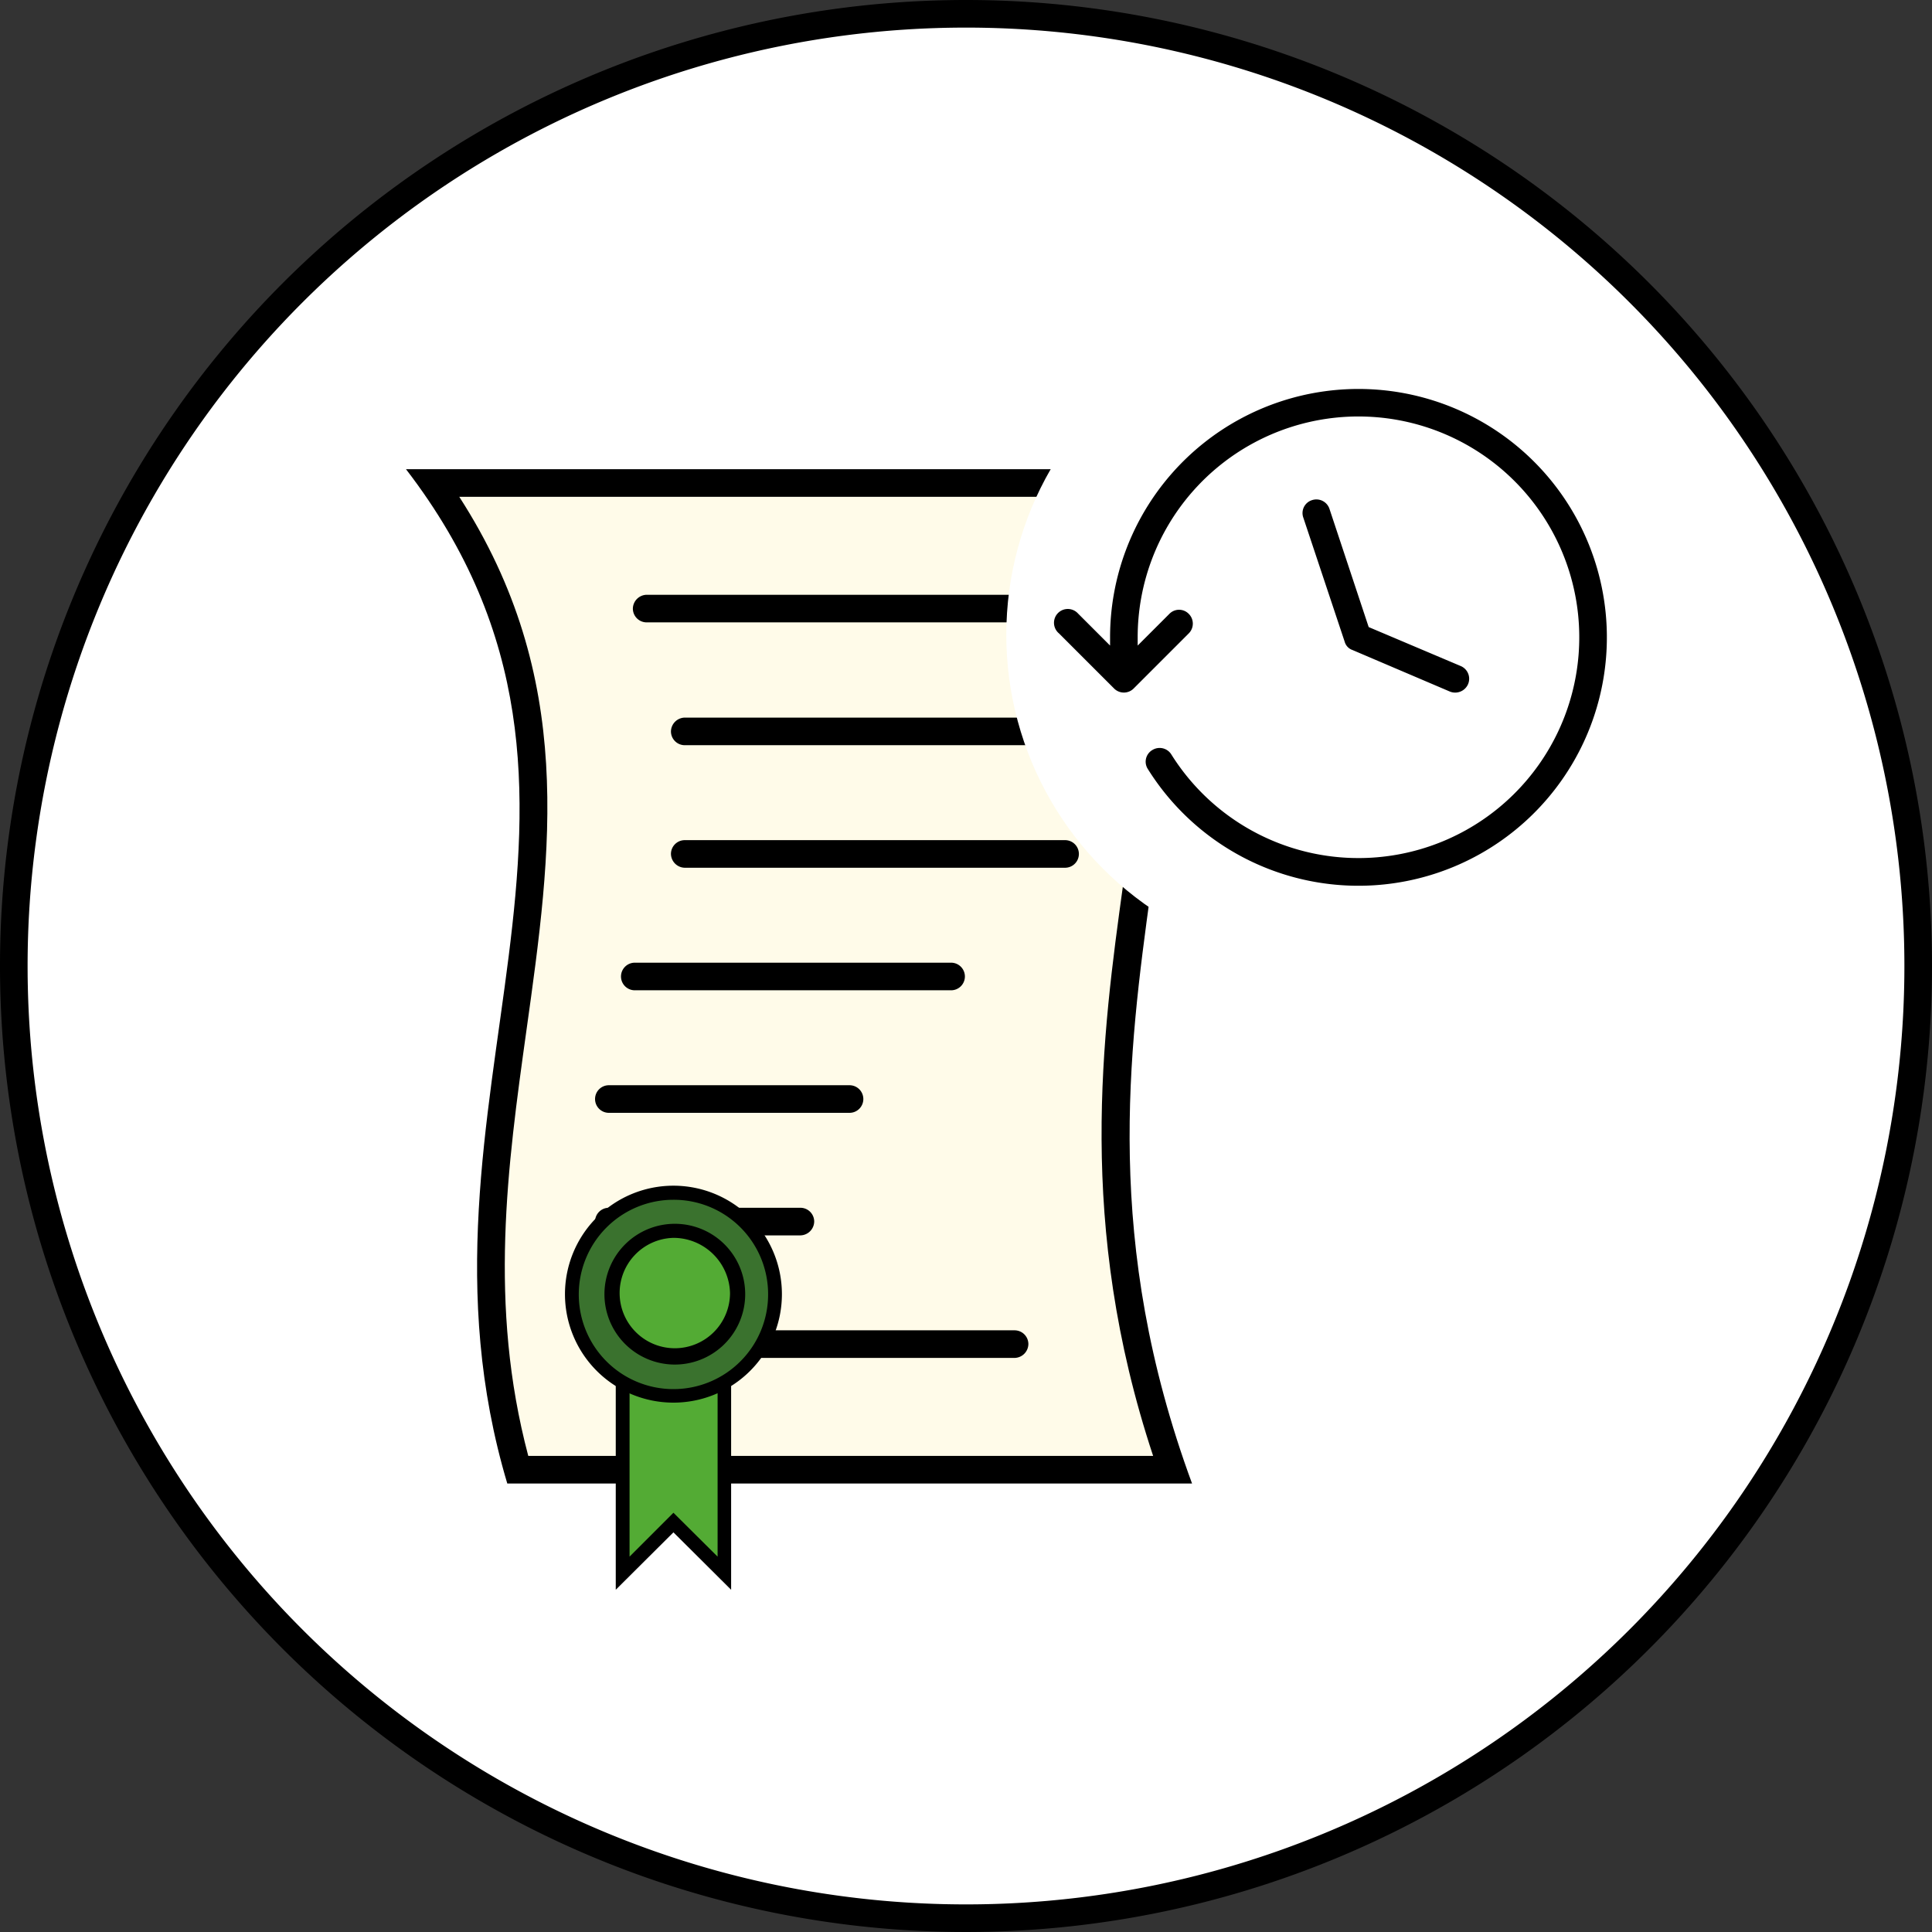 <svg xmlns="http://www.w3.org/2000/svg" viewBox="0 0 70 70"><rect x="0" y="0" width="70" height="70" fill="#333333" stroke="none"/><defs><style>.cls-1{fill:#fff;}.cls-2{fill:#fffbe9;}.cls-3{fill:#53ab34;}.cls-4{fill:#3a722e;}</style></defs><g id="Layer_2" data-name="Layer 2"><g id="title_icons" data-name="title icons"><circle class="cls-1" cx="35" cy="35" r="34.5"/><path d="M35,1A34,34,0,1,1,1,35,34,34,0,0,1,35,1m0-1A35,35,0,1,0,70,35,35,35,0,0,0,35,0Z"/><path class="cls-2" d="M18.76,53.25c-1.62-5.71-.89-10.92-.18-16,.94-6.73,1.83-13.09-2.88-19.79H39.27c3.35,4.34,2.73,8.88,1.94,14.6s-1.72,12.56,1.27,21.15Z"/><path d="M39,18c3.06,4.12,2.46,8.51,1.7,14S39,44.36,41.78,52.75H19.14c-1.45-5.47-.75-10.51-.07-15.39.92-6.57,1.8-12.8-2.43-19.36H39m.49-1H14.71c9.18,11.94-.48,22.85,3.67,36.75H43.19C36.76,36.29,46.86,26.19,39.51,17Z"/><path d="M37.22,22.55H23.43a.5.5,0,0,1-.5-.5.51.51,0,0,1,.5-.5H37.22a.51.51,0,0,1,.5.5A.5.5,0,0,1,37.22,22.55Z"/><path d="M38.59,27H24.81a.5.5,0,0,1-.5-.5.51.51,0,0,1,.5-.5H38.59a.5.5,0,0,1,.5.5A.5.5,0,0,1,38.59,27Z"/><path d="M38.59,31.44H24.81a.51.51,0,0,1-.5-.5.5.5,0,0,1,.5-.5H38.59a.5.5,0,0,1,.5.5A.5.5,0,0,1,38.59,31.44Z"/><path d="M34.46,35.88H23a.5.5,0,0,1-.5-.5.5.5,0,0,1,.5-.5H34.46a.5.5,0,0,1,.5.5A.5.5,0,0,1,34.46,35.88Z"/><path d="M30.78,40.32H22.06a.5.5,0,0,1-.5-.5.5.5,0,0,1,.5-.5h8.72a.5.5,0,0,1,.5.5A.5.5,0,0,1,30.78,40.32Z"/><path d="M29,44.76H22.06a.5.5,0,0,1-.5-.5.5.5,0,0,1,.5-.5H29a.5.5,0,0,1,.5.5A.51.51,0,0,1,29,44.76Z"/><path d="M36.76,49.2H23a.5.5,0,0,1-.5-.5.5.5,0,0,1,.5-.5H36.76a.5.5,0,0,1,.5.5A.51.51,0,0,1,36.76,49.2Z"/><polygon class="cls-3" points="26.24 57 24.4 55.16 22.56 57 22.56 49.65 26.24 49.65 26.24 57"/><path d="M26.49,57.6,24.4,55.52,22.31,57.6V49.4h4.18ZM24.4,54.81,26,56.4V49.9H22.81v6.5Z"/><circle class="cls-4" cx="24.4" cy="46.89" r="3.68"/><path d="M24.4,50.82a3.93,3.93,0,1,1,3.93-3.93A3.93,3.93,0,0,1,24.4,50.82Zm0-7.35a3.43,3.43,0,1,0,3.43,3.42A3.42,3.42,0,0,0,24.4,43.47Z"/><circle class="cls-3" cx="24.4" cy="46.89" r="2.3"/><path d="M24.4,49.44A2.55,2.55,0,1,1,27,46.89,2.55,2.55,0,0,1,24.4,49.44Zm0-4.59a2,2,0,1,0,2.05,2A2.05,2.05,0,0,0,24.4,44.85Z"/><g id="Ellipse_249" data-name="Ellipse 249"><circle class="cls-1" cx="48.46" cy="23" r="12"/></g><g id="history"><path d="M40.22,23.39v-.3a9,9,0,1,1,1.36,4.76.49.49,0,0,1,.18-.68.5.5,0,0,1,.67.15,8,8,0,1,0-1.21-4.23v.3l1.15-1.15a.49.49,0,0,1,.7,0,.5.5,0,0,1,0,.71h0l-2,2a.5.5,0,0,1-.7,0l-2-2a.5.5,0,1,1,.69-.72h0Zm12.7.74a.5.5,0,0,1,.27.66.51.51,0,0,1-.65.27h0L49,23.55a.44.44,0,0,1-.28-.3l-1.5-4.5a.49.49,0,0,1,.32-.63.5.5,0,0,1,.63.32l1.42,4.28Z"/></g></g></g></svg>